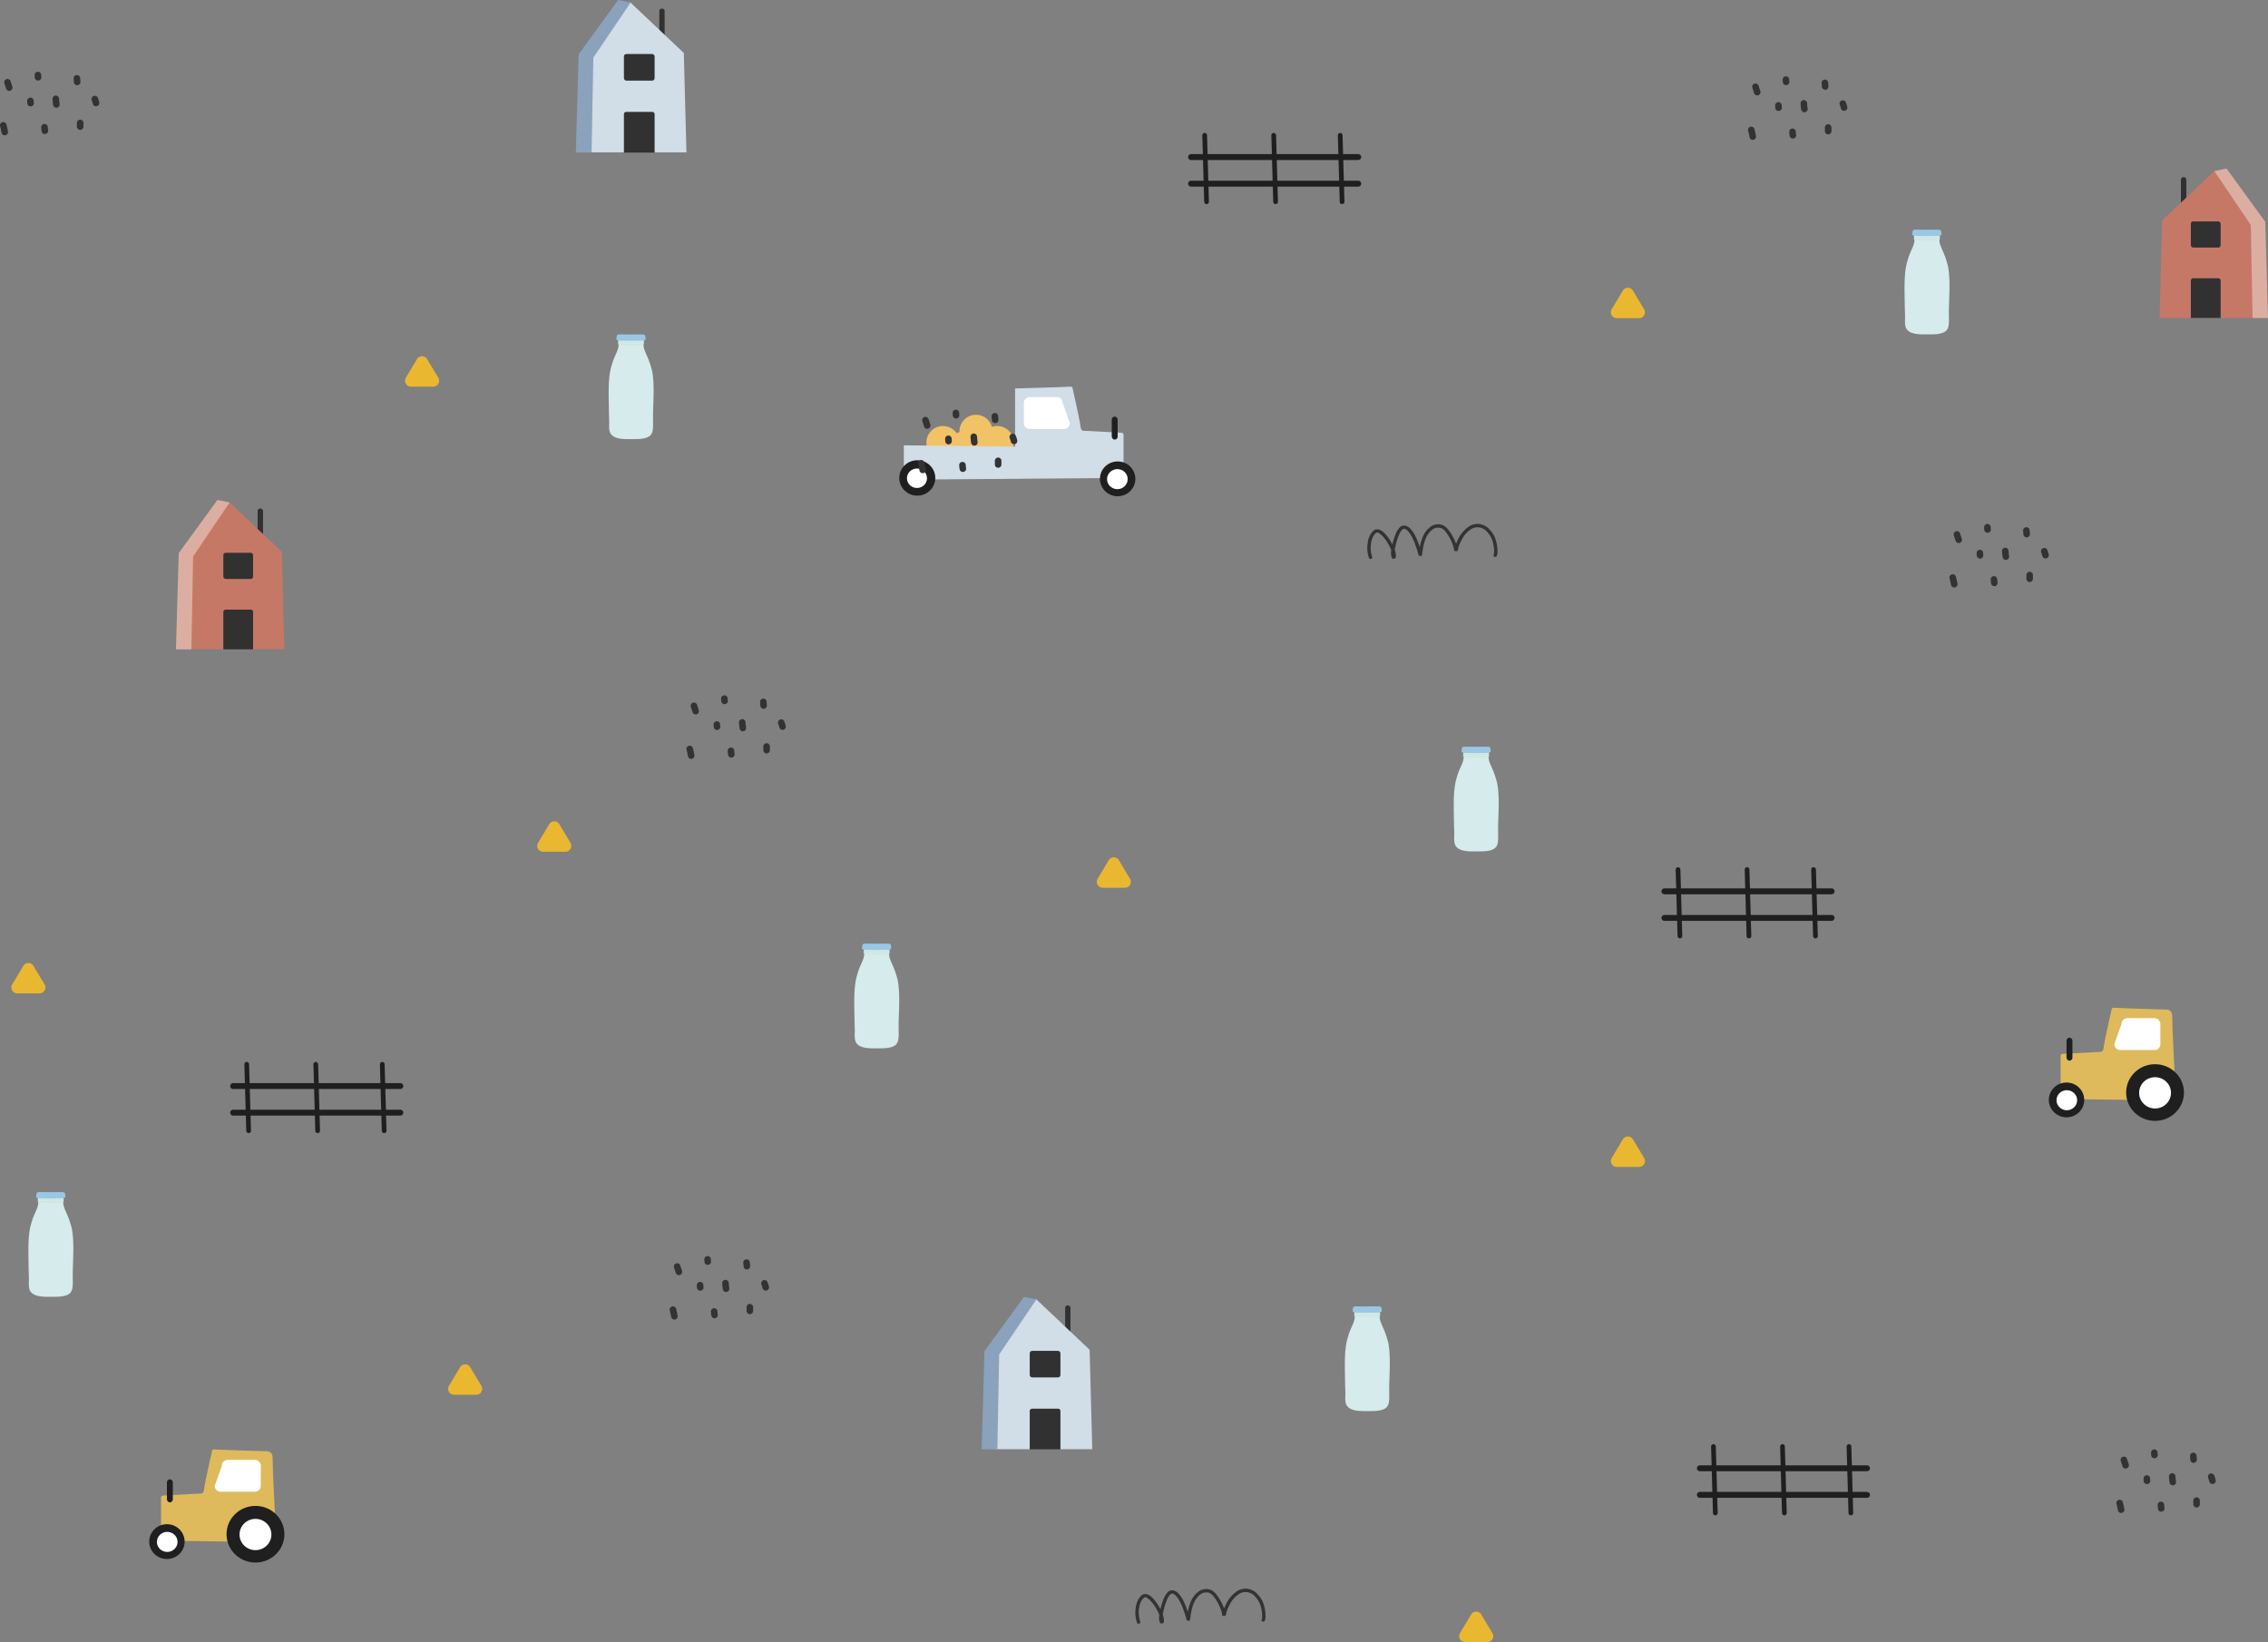 <svg xmlns="http://www.w3.org/2000/svg" width="3842.606" height="2782.108" viewBox="0 0 3842.606 2782.108">
  <rect x="0" y="0" width="3842.606" height="2782.108" fill="#808080" stroke="none"/>
  <g id="Group_88" data-name="Group 88" transform="translate(-1176.534 5542.108)">
    <rect id="Rectangle_5" data-name="Rectangle 5" width="9" height="49" rx="4" transform="translate(2981.187 -3330.353)" fill="#313131"/>
    <g id="Group_29" data-name="Group 29" transform="translate(2839.707 -3344.91)">
      <path id="Path_70" data-name="Path 70" d="M5223.643-160.187l-64.178,90.8-5.911,163.673H5319.09l-4.472-168.467Z" transform="translate(-5131.657 163.885)" fill="#d1dde7"/>
      <path id="Path_71" data-name="Path 71" d="M5225.221-149.557,5158.3-57.538l-4.779,166.345h26.641l3.045-160.717L5246.3-145.2Z" transform="translate(-5153.521 149.557)" fill="#8aa2bc"/>
    </g>
    <rect id="Rectangle_4" data-name="Rectangle 4" width="52" height="45" rx="4" transform="translate(2921.187 -3253.353)" fill="#313131"/>
    <path id="Rectangle_6" data-name="Rectangle 6" d="M4,0H48a4,4,0,0,1,4,4V69a0,0,0,0,1,0,0H0a0,0,0,0,1,0,0V4A4,4,0,0,1,4,0Z" transform="translate(2921.187 -3155.353)" fill="#313131"/>
    <path id="Path_72" data-name="Path 72" d="M4733.015-85.068v-72.889s-.8-2.518,3.207-3.585l65.724-3.5s3.4-.077,4.159-8.361,13.178-63.223,13.178-63.223-.524-3.635,5.331-2.993,85.685,2.993,85.685,2.993,12-1.478,11.751,11.356,3.844,92.655,3.844,92.655L4871.815-83.3Z" transform="translate(-65.215 -3595)" fill="#deba5c"/>
    <g id="Group_31" data-name="Group 31" transform="translate(-315.215 -3600)">
      <ellipse id="Ellipse_8" data-name="Ellipse 8" cx="30" cy="29.5" rx="30" ry="29.5" transform="translate(4963 -108)" fill="#1f1f1f"/>
      <ellipse id="Ellipse_9" data-name="Ellipse 9" cx="49" cy="48" rx="49" ry="48" transform="translate(5094 -139)" fill="#1f1f1f"/>
      <ellipse id="Ellipse_10" data-name="Ellipse 10" cx="27" cy="26.5" rx="27" ry="26.5" transform="translate(5116 -117)" fill="#fff"/>
      <ellipse id="Ellipse_11" data-name="Ellipse 11" cx="17.5" cy="17" rx="17.5" ry="17" transform="translate(4976 -95)" fill="#fff"/>
      <rect id="Rectangle_7" data-name="Rectangle 7" width="10" height="39" rx="5" transform="translate(4993 -184)" fill="#1f1f1f"/>
      <path id="Path_74" data-name="Path 74" d="M10,0H56A10,10,0,0,1,66,10V44A10,10,0,0,1,56,54H-2.016a10,10,0,0,1-10-10L0,10A10,10,0,0,1,10,0Z" transform="translate(5086 -217)" fill="#fff"/>
    </g>
    <path id="Path_75" data-name="Path 75" d="M4238.685,330.487h283.222" transform="translate(-2667.156 -4032.486)" fill="none" stroke="#1f1f1f" stroke-linecap="round" stroke-width="10"/>
    <path id="Path_76" data-name="Path 76" d="M4238.685,330.487h283.222" transform="translate(-2667.156 -3987.424)" fill="none" stroke="#1f1f1f" stroke-linecap="round" stroke-width="10"/>
    <path id="Path_77" data-name="Path 77" d="M4249.935,312.5l3.191,112.577" transform="translate(-2655.364 -4051.344)" fill="none" stroke="#1f1f1f" stroke-linecap="round" stroke-width="8"/>
    <path id="Path_78" data-name="Path 78" d="M4249.935,312.5l3.191,112.577" transform="translate(-2538.391 -4051.344)" fill="none" stroke="#1f1f1f" stroke-linecap="round" stroke-width="8"/>
    <path id="Path_79" data-name="Path 79" d="M4249.935,312.5l3.191,112.577" transform="translate(-2425.736 -4051.344)" fill="none" stroke="#1f1f1f" stroke-linecap="round" stroke-width="8"/>
    <rect id="Rectangle_5-2" data-name="Rectangle 5" width="9.175" height="47.406" rx="4" transform="translate(1613.023 -4680.471)" fill="#313131"/>
    <g id="Group_29-2" data-name="Group 29" transform="translate(1474.66 -4695.086)">
      <path id="Path_70-2" data-name="Path 70" d="M5222.246-160.187l-62.9,88.985-5.794,160.41h162.237L5311.407-75.9Z" transform="translate(-5132.094 163.811)" fill="#c67866"/>
      <path id="Path_71-2" data-name="Path 71" d="M5223.792-149.557,5158.2-59.373l-4.684,163.029h26.109l2.985-157.513,61.835-91.428Z" transform="translate(-5153.521 149.557)" fill="#dcaea2"/>
    </g>
    <rect id="Rectangle_4-2" data-name="Rectangle 4" width="50.464" height="44.347" rx="4" transform="translate(1554.912 -4605.54)" fill="#313131"/>
    <path id="Rectangle_6-2" data-name="Rectangle 6" d="M4,0H46.464a4,4,0,0,1,4,4V67.285a0,0,0,0,1,0,0H0a0,0,0,0,1,0,0V4A4,4,0,0,1,4,0Z" transform="translate(1554.912 -4509.199)" fill="#313131"/>
    <path id="Path_75-2" data-name="Path 75" d="M4238.685,330.487h283.222" transform="translate(-182.156 -3384.909)" fill="none" stroke="#1f1f1f" stroke-linecap="round" stroke-width="10"/>
    <path id="Path_76-2" data-name="Path 76" d="M4238.685,330.487h283.222" transform="translate(-182.156 -3339.848)" fill="none" stroke="#1f1f1f" stroke-linecap="round" stroke-width="10"/>
    <path id="Path_77-2" data-name="Path 77" d="M4249.935,312.5l3.191,112.577" transform="translate(-170.364 -3403.767)" fill="none" stroke="#1f1f1f" stroke-linecap="round" stroke-width="8"/>
    <path id="Path_78-2" data-name="Path 78" d="M4249.935,312.5l3.191,112.577" transform="translate(-53.391 -3403.767)" fill="none" stroke="#1f1f1f" stroke-linecap="round" stroke-width="8"/>
    <path id="Path_79-2" data-name="Path 79" d="M4249.935,312.5l3.191,112.577" transform="translate(59.264 -3403.767)" fill="none" stroke="#1f1f1f" stroke-linecap="round" stroke-width="8"/>
    <path id="Path_75-3" data-name="Path 75" d="M4238.685,330.487h283.222" transform="translate(-1044.156 -5606.486)" fill="none" stroke="#1f1f1f" stroke-linecap="round" stroke-width="10"/>
    <path id="Path_76-3" data-name="Path 76" d="M4238.685,330.487h283.222" transform="translate(-1044.156 -5561.424)" fill="none" stroke="#1f1f1f" stroke-linecap="round" stroke-width="10"/>
    <path id="Path_77-3" data-name="Path 77" d="M4249.935,312.5l3.191,112.577" transform="translate(-1032.364 -5625.344)" fill="none" stroke="#1f1f1f" stroke-linecap="round" stroke-width="8"/>
    <path id="Path_78-3" data-name="Path 78" d="M4249.935,312.5l3.191,112.577" transform="translate(-915.391 -5625.344)" fill="none" stroke="#1f1f1f" stroke-linecap="round" stroke-width="8"/>
    <path id="Path_79-3" data-name="Path 79" d="M4249.935,312.5l3.191,112.577" transform="translate(-802.736 -5625.344)" fill="none" stroke="#1f1f1f" stroke-linecap="round" stroke-width="8"/>
    <path id="Path_75-4" data-name="Path 75" d="M4238.685,330.487h283.222" transform="translate(-242.156 -4362.428)" fill="none" stroke="#1f1f1f" stroke-linecap="round" stroke-width="10"/>
    <path id="Path_76-4" data-name="Path 76" d="M4238.685,330.487h283.222" transform="translate(-242.156 -4317.366)" fill="none" stroke="#1f1f1f" stroke-linecap="round" stroke-width="10"/>
    <path id="Path_77-4" data-name="Path 77" d="M4249.935,312.5l3.191,112.577" transform="translate(-230.364 -4381.286)" fill="none" stroke="#1f1f1f" stroke-linecap="round" stroke-width="8"/>
    <path id="Path_78-4" data-name="Path 78" d="M4249.935,312.5l3.191,112.577" transform="translate(-113.391 -4381.286)" fill="none" stroke="#1f1f1f" stroke-linecap="round" stroke-width="8"/>
    <path id="Path_79-4" data-name="Path 79" d="M4249.935,312.5l3.191,112.577" transform="translate(-0.736 -4381.286)" fill="none" stroke="#1f1f1f" stroke-linecap="round" stroke-width="8"/>
    <rect id="Rectangle_5-3" data-name="Rectangle 5" width="9" height="49" rx="4" transform="translate(2293.619 -5527.552)" fill="#313131"/>
    <g id="Group_29-3" data-name="Group 29" transform="translate(2152.14 -5542.108)">
      <path id="Path_70-3" data-name="Path 70" d="M5223.643-160.187l-64.178,90.8-5.911,163.673H5319.09l-4.472-168.467Z" transform="translate(-5131.657 163.885)" fill="#d1dde7"/>
      <path id="Path_71-3" data-name="Path 71" d="M5225.221-149.557,5158.3-57.538l-4.779,166.345h26.641l3.045-160.717L5246.3-145.2Z" transform="translate(-5153.521 149.557)" fill="#8aa2bc"/>
    </g>
    <rect id="Rectangle_4-3" data-name="Rectangle 4" width="52" height="45" rx="4" transform="translate(2233.619 -5450.552)" fill="#313131"/>
    <path id="Rectangle_6-3" data-name="Rectangle 6" d="M4,0H48a4,4,0,0,1,4,4V69a0,0,0,0,1,0,0H0a0,0,0,0,1,0,0V4A4,4,0,0,1,4,0Z" transform="translate(2233.619 -5352.552)" fill="#313131"/>
    <rect id="Rectangle_5-4" data-name="Rectangle 5" width="9.175" height="47.406" rx="4" transform="translate(4871.602 -5241.943)" fill="#313131"/>
    <g id="Group_29-4" data-name="Group 29" transform="translate(4835.443 -5256.558)">
      <path id="Path_70-4" data-name="Path 70" d="M5247.1-160.187,5310-71.2l5.794,160.41H5153.553L5157.937-75.9Z" transform="translate(-5153.553 163.811)" fill="#c67866"/>
      <path id="Path_71-4" data-name="Path 71" d="M5174.179-149.557l65.587,90.184,4.684,163.029h-26.109l-2.985-157.513-61.835-91.428Z" transform="translate(-5060.753 149.557)" fill="#dcaea2"/>
    </g>
    <rect id="Rectangle_4-4" data-name="Rectangle 4" width="50.464" height="44.347" rx="4" transform="translate(4888.423 -5167.012)" fill="#313131"/>
    <path id="Rectangle_6-4" data-name="Rectangle 6" d="M4,0H46.464a4,4,0,0,1,4,4V67.285a0,0,0,0,1,0,0H0a0,0,0,0,1,0,0V4A4,4,0,0,1,4,0Z" transform="translate(4888.423 -5070.671)" fill="#313131"/>
    <g id="g316" transform="translate(4479.481 -4654.4)">
      <path id="path233" d="M43.411,131.175c.146,2.346.066,1.164.241,3.546a5.553,5.553,0,1,0,11.056-.816h0c-.154-2.083-.081-1.173-.211-2.731A5.553,5.553,0,1,0,43.411,131.175Z" transform="translate(2.59 -81.468)" fill="#333"/>
      <path id="path235" d="M62.851,130.1c.159,3.059.506,6.1.953,9.127A5.553,5.553,0,1,0,74.77,137.6h0c-.422-2.821-.731-5.652-.879-8.5a5.553,5.553,0,1,0-11.041,1Z" transform="translate(26.206 -83.389)" fill="#333"/>
      <path id="path237" d="M93.349,132.214c.544,1.716,1.056,3.441,1.552,5.171a5.553,5.553,0,1,0,10.656-3.059h0a65.428,65.428,0,0,0-2.292-7.07A5.553,5.553,0,1,0,93.349,132.214Z" transform="translate(62.458 -83.208)" fill="#333"/>
      <path id="path239" d="M78.92,113.916c.17,1.96.349,3.919.494,5.881a5.553,5.553,0,1,0,11.056-.821h0c-.126-1.688-.224-3.385-.464-5.06a5.553,5.553,0,1,0-11.087,0Z" transform="translate(45.8 -102.47)" fill="#333"/>
      <path id="path241" d="M81.431,147.991v5.572a5.553,5.553,0,1,0,11.087,0h0v-5.572A5.553,5.553,0,1,0,81.431,147.991Z" transform="translate(48.855 -61.006)" fill="#333"/>
      <path id="path243" d="M54.171,151.3a52.773,52.773,0,0,0,.64,6.067,5.553,5.553,0,1,0,10.98-1.534h0c-.211-1.506-.456-3.013-.533-4.533A5.553,5.553,0,1,0,54.171,151.3Z" transform="translate(15.684 -56.973)" fill="#333"/>
      <path id="path245" d="M22.946,151.392c.891,3.345,1.59,6.741,2.235,10.142a5.553,5.553,0,1,0,10.892-2.069h0c-.709-3.729-1.48-7.453-2.467-11.119A5.553,5.553,0,1,0,22.946,151.392Z" transform="translate(-22.66 -58.719)" fill="#333"/>
      <path id="path247" d="M26.119,118.258c.938,2.911,1.92,5.806,2.827,8.728A5.553,5.553,0,1,0,39.534,123.7h0q-1.268-4.087-2.66-8.133a5.553,5.553,0,1,0-10.755,2.689Z" transform="translate(-18.725 -98.821)" fill="#333"/>
      <path id="path251" d="M49.153,111.405a27.437,27.437,0,0,0,.258,3.781A5.553,5.553,0,1,0,60.434,114h0a16.217,16.217,0,0,1-.195-2.594A5.553,5.553,0,1,0,49.153,111.405Z" transform="translate(9.57 -105.526)" fill="#333"/>
    </g>
    <g id="Group_86" data-name="Group 86" transform="translate(1387 -1908.307)">
      <path id="Union_2" data-name="Union 2" d="M56,28q0,.579.023,1.153c-.351.1-.7.215-1.043.332a27.986,27.986,0,1,0-17.96,34.03A28,28,0,0,0,92,56q0-.579-.023-1.153a27.82,27.82,0,0,0,4.938-2,27.994,27.994,0,1,0,10.17-40.7A28,28,0,0,0,56,28Z" transform="translate(1507.14 -2847) rotate(180)" fill="#f2c266"/>
      <path id="Path_72-2" data-name="Path 72" d="M5105.208-85.068v-72.889s.8-2.518-3.207-3.585l-65.724-3.5s-3.4-.077-4.159-8.361-13.178-63.223-13.178-63.223.524-3.635-5.331-2.993-92.158,2.993-92.158,2.993v98.48l-188.5-2.146v58.2Z" transform="translate(-3412.083 -2739)" fill="#d1dde7"/>
      <ellipse id="Ellipse_8-2" data-name="Ellipse 8" cx="30" cy="29.5" rx="30" ry="29.5" transform="translate(1653.14 -2852)" fill="#1f1f1f"/>
      <g id="Group_36" data-name="Group 36" transform="translate(1313.14 -2854)">
        <ellipse id="Ellipse_9-2" data-name="Ellipse 9" cx="30.5" cy="30" rx="30.5" ry="30" fill="#1f1f1f"/>
        <ellipse id="Ellipse_10-2" data-name="Ellipse 10" cx="17" cy="16.5" rx="17" ry="16.5" transform="translate(13 14)" fill="#fff"/>
      </g>
      <ellipse id="Ellipse_11-2" data-name="Ellipse 11" cx="17.5" cy="17" rx="17.5" ry="17" transform="translate(1665.14 -2839)" fill="#fff"/>
      <rect id="Rectangle_7-2" data-name="Rectangle 7" width="10" height="39" rx="5" transform="translate(1673.14 -2928)" fill="#1f1f1f"/>
      <path id="Path_74-2" data-name="Path 74" d="M43.984,0h-46a10,10,0,0,0-10,10V44a10,10,0,0,0,10,10H56A10,10,0,0,0,66,44L53.984,10A10,10,0,0,0,43.984,0Z" transform="translate(1536.155 -2961)" fill="#fff"/>
      <g id="g316-2" data-name="g316" transform="translate(1344.837 -2939.676)">
        <path id="path233-2" data-name="path233" d="M43.411,131.175c.146,2.346.066,1.164.241,3.546a5.553,5.553,0,1,0,11.056-.816h0c-.154-2.083-.081-1.173-.211-2.731A5.553,5.553,0,1,0,43.411,131.175Z" transform="translate(2.59 -81.468)" fill="#333"/>
        <path id="path235-2" data-name="path235" d="M62.851,130.1c.159,3.059.506,6.1.953,9.127A5.553,5.553,0,1,0,74.77,137.6h0c-.422-2.821-.731-5.652-.879-8.5a5.553,5.553,0,1,0-11.041,1Z" transform="translate(26.206 -83.389)" fill="#333"/>
        <path id="path237-2" data-name="path237" d="M93.349,132.214c.544,1.716,1.056,3.441,1.552,5.171a5.553,5.553,0,1,0,10.656-3.059h0a65.428,65.428,0,0,0-2.292-7.07A5.553,5.553,0,1,0,93.349,132.214Z" transform="translate(62.458 -83.208)" fill="#333"/>
        <path id="path239-2" data-name="path239" d="M78.92,113.916c.17,1.96.349,3.919.494,5.881a5.553,5.553,0,1,0,11.056-.821h0c-.126-1.688-.224-3.385-.464-5.06a5.553,5.553,0,1,0-11.087,0Z" transform="translate(45.8 -102.47)" fill="#333"/>
        <path id="path241-2" data-name="path241" d="M81.431,147.991v5.572a5.553,5.553,0,1,0,11.087,0h0v-5.572A5.553,5.553,0,1,0,81.431,147.991Z" transform="translate(48.855 -61.006)" fill="#333"/>
        <path id="path243-2" data-name="path243" d="M54.171,151.3a52.773,52.773,0,0,0,.64,6.067,5.553,5.553,0,1,0,10.98-1.534h0c-.211-1.506-.456-3.013-.533-4.533A5.553,5.553,0,1,0,54.171,151.3Z" transform="translate(15.684 -56.973)" fill="#333"/>
        <path id="path245-2" data-name="path245" d="M22.946,151.392c.891,3.345,1.59,6.741,2.235,10.142a5.553,5.553,0,1,0,10.892-2.069h0c-.709-3.729-1.48-7.453-2.467-11.119A5.553,5.553,0,1,0,22.946,151.392Z" transform="translate(-22.66 -58.719)" fill="#333"/>
        <path id="path247-2" data-name="path247" d="M26.119,118.258c.938,2.911,1.92,5.806,2.827,8.728A5.553,5.553,0,1,0,39.534,123.7h0q-1.268-4.087-2.66-8.133a5.553,5.553,0,1,0-10.755,2.689Z" transform="translate(-18.725 -98.821)" fill="#333"/>
        <path id="path251-2" data-name="path251" d="M49.153,111.405a27.437,27.437,0,0,0,.258,3.781A5.553,5.553,0,1,0,60.434,114h0a16.217,16.217,0,0,1-.195-2.594A5.553,5.553,0,1,0,49.153,111.405Z" transform="translate(9.57 -105.526)" fill="#333"/>
      </g>
    </g>
    <g id="g316-3" data-name="g316" transform="translate(2311.14 -3414)">
      <path id="path233-3" data-name="path233" d="M43.411,131.175c.146,2.346.066,1.164.241,3.546a5.553,5.553,0,1,0,11.056-.816h0c-.154-2.083-.081-1.173-.211-2.731A5.553,5.553,0,1,0,43.411,131.175Z" transform="translate(2.59 -81.468)" fill="#333"/>
      <path id="path235-3" data-name="path235" d="M62.851,130.1c.159,3.059.506,6.1.953,9.127A5.553,5.553,0,1,0,74.77,137.6h0c-.422-2.821-.731-5.652-.879-8.5a5.553,5.553,0,1,0-11.041,1Z" transform="translate(26.206 -83.389)" fill="#333"/>
      <path id="path237-3" data-name="path237" d="M93.349,132.214c.544,1.716,1.056,3.441,1.552,5.171a5.553,5.553,0,1,0,10.656-3.059h0a65.428,65.428,0,0,0-2.292-7.07A5.553,5.553,0,1,0,93.349,132.214Z" transform="translate(62.458 -83.208)" fill="#333"/>
      <path id="path239-3" data-name="path239" d="M78.92,113.916c.17,1.96.349,3.919.494,5.881a5.553,5.553,0,1,0,11.056-.821h0c-.126-1.688-.224-3.385-.464-5.06a5.553,5.553,0,1,0-11.087,0Z" transform="translate(45.8 -102.47)" fill="#333"/>
      <path id="path241-3" data-name="path241" d="M81.431,147.991v5.572a5.553,5.553,0,1,0,11.087,0h0v-5.572A5.553,5.553,0,1,0,81.431,147.991Z" transform="translate(48.855 -61.006)" fill="#333"/>
      <path id="path243-3" data-name="path243" d="M54.171,151.3a52.773,52.773,0,0,0,.64,6.067,5.553,5.553,0,1,0,10.98-1.534h0c-.211-1.506-.456-3.013-.533-4.533A5.553,5.553,0,1,0,54.171,151.3Z" transform="translate(15.684 -56.973)" fill="#333"/>
      <path id="path245-3" data-name="path245" d="M22.946,151.392c.891,3.345,1.59,6.741,2.235,10.142a5.553,5.553,0,1,0,10.892-2.069h0c-.709-3.729-1.48-7.453-2.467-11.119A5.553,5.553,0,1,0,22.946,151.392Z" transform="translate(-22.66 -58.719)" fill="#333"/>
      <path id="path247-3" data-name="path247" d="M26.119,118.258c.938,2.911,1.92,5.806,2.827,8.728A5.553,5.553,0,1,0,39.534,123.7h0q-1.268-4.087-2.66-8.133a5.553,5.553,0,1,0-10.755,2.689Z" transform="translate(-18.725 -98.821)" fill="#333"/>
      <path id="path251-3" data-name="path251" d="M49.153,111.405a27.437,27.437,0,0,0,.258,3.781A5.553,5.553,0,1,0,60.434,114h0a16.217,16.217,0,0,1-.195-2.594A5.553,5.553,0,1,0,49.153,111.405Z" transform="translate(9.57 -105.526)" fill="#333"/>
    </g>
    <g id="g316-4" data-name="g316" transform="translate(4138.14 -5412.83)">
      <path id="path233-4" data-name="path233" d="M43.411,131.175c.146,2.346.066,1.164.241,3.546a5.553,5.553,0,1,0,11.056-.816h0c-.154-2.083-.081-1.173-.211-2.731A5.553,5.553,0,1,0,43.411,131.175Z" transform="translate(2.59 -81.468)" fill="#333"/>
      <path id="path235-4" data-name="path235" d="M62.851,130.1c.159,3.059.506,6.1.953,9.127A5.553,5.553,0,1,0,74.77,137.6h0c-.422-2.821-.731-5.652-.879-8.5a5.553,5.553,0,1,0-11.041,1Z" transform="translate(26.206 -83.389)" fill="#333"/>
      <path id="path237-4" data-name="path237" d="M93.349,132.214c.544,1.716,1.056,3.441,1.552,5.171a5.553,5.553,0,1,0,10.656-3.059h0a65.428,65.428,0,0,0-2.292-7.07A5.553,5.553,0,1,0,93.349,132.214Z" transform="translate(62.458 -83.208)" fill="#333"/>
      <path id="path239-4" data-name="path239" d="M78.92,113.916c.17,1.96.349,3.919.494,5.881a5.553,5.553,0,1,0,11.056-.821h0c-.126-1.688-.224-3.385-.464-5.06a5.553,5.553,0,1,0-11.087,0Z" transform="translate(45.8 -102.47)" fill="#333"/>
      <path id="path241-4" data-name="path241" d="M81.431,147.991v5.572a5.553,5.553,0,1,0,11.087,0h0v-5.572A5.553,5.553,0,1,0,81.431,147.991Z" transform="translate(48.855 -61.006)" fill="#333"/>
      <path id="path243-4" data-name="path243" d="M54.171,151.3a52.773,52.773,0,0,0,.64,6.067,5.553,5.553,0,1,0,10.98-1.534h0c-.211-1.506-.456-3.013-.533-4.533A5.553,5.553,0,1,0,54.171,151.3Z" transform="translate(15.684 -56.973)" fill="#333"/>
      <path id="path245-4" data-name="path245" d="M22.946,151.392c.891,3.345,1.59,6.741,2.235,10.142a5.553,5.553,0,1,0,10.892-2.069h0c-.709-3.729-1.48-7.453-2.467-11.119A5.553,5.553,0,1,0,22.946,151.392Z" transform="translate(-22.66 -58.719)" fill="#333"/>
      <path id="path247-4" data-name="path247" d="M26.119,118.258c.938,2.911,1.92,5.806,2.827,8.728A5.553,5.553,0,1,0,39.534,123.7h0q-1.268-4.087-2.66-8.133a5.553,5.553,0,1,0-10.755,2.689Z" transform="translate(-18.725 -98.821)" fill="#333"/>
      <path id="path251-4" data-name="path251" d="M49.153,111.405a27.437,27.437,0,0,0,.258,3.781A5.553,5.553,0,1,0,60.434,114h0a16.217,16.217,0,0,1-.195-2.594A5.553,5.553,0,1,0,49.153,111.405Z" transform="translate(9.57 -105.526)" fill="#333"/>
    </g>
    <g id="g316-5" data-name="g316" transform="translate(2339.572 -4364)">
      <path id="path233-5" data-name="path233" d="M43.411,131.175c.146,2.346.066,1.164.241,3.546a5.553,5.553,0,1,0,11.056-.816h0c-.154-2.083-.081-1.173-.211-2.731A5.553,5.553,0,1,0,43.411,131.175Z" transform="translate(2.59 -81.468)" fill="#333"/>
      <path id="path235-5" data-name="path235" d="M62.851,130.1c.159,3.059.506,6.1.953,9.127A5.553,5.553,0,1,0,74.77,137.6h0c-.422-2.821-.731-5.652-.879-8.5a5.553,5.553,0,1,0-11.041,1Z" transform="translate(26.206 -83.389)" fill="#333"/>
      <path id="path237-5" data-name="path237" d="M93.349,132.214c.544,1.716,1.056,3.441,1.552,5.171a5.553,5.553,0,1,0,10.656-3.059h0a65.428,65.428,0,0,0-2.292-7.07A5.553,5.553,0,1,0,93.349,132.214Z" transform="translate(62.458 -83.208)" fill="#333"/>
      <path id="path239-5" data-name="path239" d="M78.92,113.916c.17,1.96.349,3.919.494,5.881a5.553,5.553,0,1,0,11.056-.821h0c-.126-1.688-.224-3.385-.464-5.06a5.553,5.553,0,1,0-11.087,0Z" transform="translate(45.8 -102.47)" fill="#333"/>
      <path id="path241-5" data-name="path241" d="M81.431,147.991v5.572a5.553,5.553,0,1,0,11.087,0h0v-5.572A5.553,5.553,0,1,0,81.431,147.991Z" transform="translate(48.855 -61.006)" fill="#333"/>
      <path id="path243-5" data-name="path243" d="M54.171,151.3a52.773,52.773,0,0,0,.64,6.067,5.553,5.553,0,1,0,10.98-1.534h0c-.211-1.506-.456-3.013-.533-4.533A5.553,5.553,0,1,0,54.171,151.3Z" transform="translate(15.684 -56.973)" fill="#333"/>
      <path id="path245-5" data-name="path245" d="M22.946,151.392c.891,3.345,1.59,6.741,2.235,10.142a5.553,5.553,0,1,0,10.892-2.069h0c-.709-3.729-1.48-7.453-2.467-11.119A5.553,5.553,0,1,0,22.946,151.392Z" transform="translate(-22.66 -58.719)" fill="#333"/>
      <path id="path247-5" data-name="path247" d="M26.119,118.258c.938,2.911,1.92,5.806,2.827,8.728A5.553,5.553,0,1,0,39.534,123.7h0q-1.268-4.087-2.66-8.133a5.553,5.553,0,1,0-10.755,2.689Z" transform="translate(-18.725 -98.821)" fill="#333"/>
      <path id="path251-5" data-name="path251" d="M49.153,111.405a27.437,27.437,0,0,0,.258,3.781A5.553,5.553,0,1,0,60.434,114h0a16.217,16.217,0,0,1-.195-2.594A5.553,5.553,0,1,0,49.153,111.405Z" transform="translate(9.57 -105.526)" fill="#333"/>
    </g>
    <g id="g316-6" data-name="g316" transform="translate(4762.285 -3086.353)">
      <path id="path233-6" data-name="path233" d="M43.411,131.175c.146,2.346.066,1.164.241,3.546a5.553,5.553,0,1,0,11.056-.816h0c-.154-2.083-.081-1.173-.211-2.731A5.553,5.553,0,1,0,43.411,131.175Z" transform="translate(2.59 -81.468)" fill="#333"/>
      <path id="path235-6" data-name="path235" d="M62.851,130.1c.159,3.059.506,6.1.953,9.127A5.553,5.553,0,1,0,74.77,137.6h0c-.422-2.821-.731-5.652-.879-8.5a5.553,5.553,0,1,0-11.041,1Z" transform="translate(26.206 -83.389)" fill="#333"/>
      <path id="path237-6" data-name="path237" d="M93.349,132.214c.544,1.716,1.056,3.441,1.552,5.171a5.553,5.553,0,1,0,10.656-3.059h0a65.428,65.428,0,0,0-2.292-7.07A5.553,5.553,0,1,0,93.349,132.214Z" transform="translate(62.458 -83.208)" fill="#333"/>
      <path id="path239-6" data-name="path239" d="M78.92,113.916c.17,1.96.349,3.919.494,5.881a5.553,5.553,0,1,0,11.056-.821h0c-.126-1.688-.224-3.385-.464-5.06a5.553,5.553,0,1,0-11.087,0Z" transform="translate(45.8 -102.47)" fill="#333"/>
      <path id="path241-6" data-name="path241" d="M81.431,147.991v5.572a5.553,5.553,0,1,0,11.087,0h0v-5.572A5.553,5.553,0,1,0,81.431,147.991Z" transform="translate(48.855 -61.006)" fill="#333"/>
      <path id="path243-6" data-name="path243" d="M54.171,151.3a52.773,52.773,0,0,0,.64,6.067,5.553,5.553,0,1,0,10.98-1.534h0c-.211-1.506-.456-3.013-.533-4.533A5.553,5.553,0,1,0,54.171,151.3Z" transform="translate(15.684 -56.973)" fill="#333"/>
      <path id="path245-6" data-name="path245" d="M22.946,151.392c.891,3.345,1.59,6.741,2.235,10.142a5.553,5.553,0,1,0,10.892-2.069h0c-.709-3.729-1.48-7.453-2.467-11.119A5.553,5.553,0,1,0,22.946,151.392Z" transform="translate(-22.66 -58.719)" fill="#333"/>
      <path id="path247-6" data-name="path247" d="M26.119,118.258c.938,2.911,1.92,5.806,2.827,8.728A5.553,5.553,0,1,0,39.534,123.7h0q-1.268-4.087-2.66-8.133a5.553,5.553,0,1,0-10.755,2.689Z" transform="translate(-18.725 -98.821)" fill="#333"/>
      <path id="path251-6" data-name="path251" d="M49.153,111.405a27.437,27.437,0,0,0,.258,3.781A5.553,5.553,0,1,0,60.434,114h0a16.217,16.217,0,0,1-.195-2.594A5.553,5.553,0,1,0,49.153,111.405Z" transform="translate(9.57 -105.526)" fill="#333"/>
    </g>
    <g id="g316-7" data-name="g316" transform="translate(1176.534 -5420.506)">
      <path id="path233-7" data-name="path233" d="M43.411,131.175c.146,2.346.066,1.164.241,3.546a5.553,5.553,0,1,0,11.056-.816h0c-.154-2.083-.081-1.173-.211-2.731A5.553,5.553,0,1,0,43.411,131.175Z" transform="translate(2.59 -81.468)" fill="#333"/>
      <path id="path235-7" data-name="path235" d="M62.851,130.1c.159,3.059.506,6.1.953,9.127A5.553,5.553,0,1,0,74.77,137.6h0c-.422-2.821-.731-5.652-.879-8.5a5.553,5.553,0,1,0-11.041,1Z" transform="translate(26.206 -83.389)" fill="#333"/>
      <path id="path237-7" data-name="path237" d="M93.349,132.214c.544,1.716,1.056,3.441,1.552,5.171a5.553,5.553,0,1,0,10.656-3.059h0a65.428,65.428,0,0,0-2.292-7.07A5.553,5.553,0,1,0,93.349,132.214Z" transform="translate(62.458 -83.208)" fill="#333"/>
      <path id="path239-7" data-name="path239" d="M78.92,113.916c.17,1.96.349,3.919.494,5.881a5.553,5.553,0,1,0,11.056-.821h0c-.126-1.688-.224-3.385-.464-5.06a5.553,5.553,0,1,0-11.087,0Z" transform="translate(45.8 -102.47)" fill="#333"/>
      <path id="path241-7" data-name="path241" d="M81.431,147.991v5.572a5.553,5.553,0,1,0,11.087,0h0v-5.572A5.553,5.553,0,1,0,81.431,147.991Z" transform="translate(48.855 -61.006)" fill="#333"/>
      <path id="path243-7" data-name="path243" d="M54.171,151.3a52.773,52.773,0,0,0,.64,6.067,5.553,5.553,0,1,0,10.98-1.534h0c-.211-1.506-.456-3.013-.533-4.533A5.553,5.553,0,1,0,54.171,151.3Z" transform="translate(15.684 -56.973)" fill="#333"/>
      <path id="path245-7" data-name="path245" d="M22.946,151.392c.891,3.345,1.59,6.741,2.235,10.142a5.553,5.553,0,1,0,10.892-2.069h0c-.709-3.729-1.48-7.453-2.467-11.119A5.553,5.553,0,1,0,22.946,151.392Z" transform="translate(-22.66 -58.719)" fill="#333"/>
      <path id="path247-7" data-name="path247" d="M26.119,118.258c.938,2.911,1.92,5.806,2.827,8.728A5.553,5.553,0,1,0,39.534,123.7h0q-1.268-4.087-2.66-8.133a5.553,5.553,0,1,0-10.755,2.689Z" transform="translate(-18.725 -98.821)" fill="#333"/>
      <path id="path251-7" data-name="path251" d="M49.153,111.405a27.437,27.437,0,0,0,.258,3.781A5.553,5.553,0,1,0,60.434,114h0a16.217,16.217,0,0,1-.195-2.594A5.553,5.553,0,1,0,49.153,111.405Z" transform="translate(9.57 -105.526)" fill="#333"/>
    </g>
    <path id="path252" d="M46.787,220.372a49.285,49.285,0,0,1-.241-29.5,52.421,52.421,0,0,1,2.807-6.025c1.405-1.63,3.694-5.344,6.572-5.4,1.056-.02,1.947.843,2.834,1.417,5.66,3.665,8.906,8.3,12.791,13.683,4.388,7.637,10.148,16.773,9.739,25.973-1.313-.894.438.41,2.9-1.849,1.008-.923.611-6.668.654-7.1.634-6.345,1.721-9.7,3.273-15.964,2.093-6.447,3.915-13.251,7.993-18.813,1.276-1.741,2.6-3.357,4.872-3.523a6.969,6.969,0,0,1,1.972.447,22.906,22.906,0,0,1,2.311,1.393,25.245,25.245,0,0,1,5.509,6.148c3.637,5.179,5.973,10.674,8.315,16.519,1.916,5.129,3.665,10.318,5.2,15.574.322,1.1.616,2.21.925,3.315.167.6-.041,1.494.5,1.788,1.49.8,3.3.767,4.948,1.15.423-1.949.919-3.883,1.268-5.846.371-2.092.517-4.219.889-6.311,1.425-8.021,3.493-16.515,7.724-23.588a66.921,66.921,0,0,1,4.806-6.23,47.371,47.371,0,0,1,5.45-4.262c4.68-2.661,11.1-2.929,15.7.169,3.973,2.677,6.808,7.461,9.476,11.195a82.933,82.933,0,0,1,8.643,19.141c.588,2.051,1.411,5.035,1,7.285,2.035-.481,4.5-.1,6.105-1.444,1.246-1.045.743-3.17,1.24-4.718.7-2.176,1.435-4.347,2.346-6.444,1.883-4.335,5.535-11.255,8.431-14.942a87.49,87.49,0,0,1,6.158-6.383c2.263-1.539,4.314-3.448,6.789-4.616a20.261,20.261,0,0,1,18.969.916c4.846,2.814,5.9,4.816,9.475,9.041,1.159,1.914,2.505,3.727,3.477,5.742,3.428,7.11,4.893,16.114,4.9,23.983-.111,1.267-.122,3.26-.646,4.313a2.894,2.894,0,1,0,5.154,2.612h0a18.137,18.137,0,0,0,1.27-6.948c-.059-9.128-1.657-18.734-5.753-26.982-1.134-2.283-2.687-4.333-4.031-6.5-4.333-4.925-5.813-7.516-11.756-10.65a26.363,26.363,0,0,0-24.344-.284c-2.806,1.385-5.126,3.59-7.688,5.385-2.288,2.429-4.815,4.653-6.863,7.287-5.024,6.463-9.012,15.216-11.48,23.01-.54,1.7-2.124,3.585-1.343,5.194.894,1.838,3.557,2.014,5.336,3.021.754-10.32-5.972-21.777-10.711-30.416-3.915-5.317-6.353-9.774-12.239-13.252-6.479-3.829-14.985-2.985-21.225.777-2.377,1.433-4.293,3.52-6.44,5.28a84.7,84.7,0,0,0-5.457,7.324c-2.74,4.652-5.158,11.881-6.515,17.07-.648,2.478-2.483,11.693-2.6,14.738a6.85,6.85,0,0,0,.6,2.06c1.5.518,2.918,1.641,4.5,1.554.614-.034-.334-1.183-.5-1.774-1.845-6.581-3.88-13.106-6.33-19.491-2.557-6.328-5.109-12.367-9.134-17.934-2.1-2.908-4.4-5.814-7.494-7.758a33.542,33.542,0,0,0-4.525-1.979c-1.562.017-3.169-.321-4.686.052-3.321.816-5.564,3.178-7.464,5.834-4.345,6.073-6.417,13.378-8.639,20.388-1.639,6.684-4.591,16.872-3.42,23.832.806,4.8,1.6,7.641,7.037,5.007.777-.376.625-1.61.938-2.415.008-.94.1-1.884.024-2.821-.8-9.711-6.026-18.515-10.867-26.683-5.024-6.859-12.853-18.544-23.06-16.776-4.16.721-6.818,5.278-9.073,8.088a69.063,69.063,0,0,0-3.207,7.265,50.653,50.653,0,0,0-1.7,8.59,51.843,51.843,0,0,0,2.2,24.083,2.894,2.894,0,1,0,5.41-2.029Z" transform="translate(3454.464 -4819.423)" fill="#333"/>
    <path id="path252-2" data-name="path252" d="M46.787,220.372a49.285,49.285,0,0,1-.241-29.5,52.421,52.421,0,0,1,2.807-6.025c1.405-1.63,3.694-5.344,6.572-5.4,1.056-.02,1.947.843,2.834,1.417,5.66,3.665,8.906,8.3,12.791,13.683,4.388,7.637,10.148,16.773,9.739,25.973-1.313-.894.438.41,2.9-1.849,1.008-.923.611-6.668.654-7.1.634-6.345,1.721-9.7,3.273-15.964,2.093-6.447,3.915-13.251,7.993-18.813,1.276-1.741,2.6-3.357,4.872-3.523a6.969,6.969,0,0,1,1.972.447,22.906,22.906,0,0,1,2.311,1.393,25.245,25.245,0,0,1,5.509,6.148c3.637,5.179,5.973,10.674,8.315,16.519,1.916,5.129,3.665,10.318,5.2,15.574.322,1.1.616,2.21.925,3.315.167.6-.041,1.494.5,1.788,1.49.8,3.3.767,4.948,1.15.423-1.949.919-3.883,1.268-5.846.371-2.092.517-4.219.889-6.311,1.425-8.021,3.493-16.515,7.724-23.588a66.921,66.921,0,0,1,4.806-6.23,47.371,47.371,0,0,1,5.45-4.262c4.68-2.661,11.1-2.929,15.7.169,3.973,2.677,6.808,7.461,9.476,11.195a82.933,82.933,0,0,1,8.643,19.141c.588,2.051,1.411,5.035,1,7.285,2.035-.481,4.5-.1,6.105-1.444,1.246-1.045.743-3.17,1.24-4.718.7-2.176,1.435-4.347,2.346-6.444,1.883-4.335,5.535-11.255,8.431-14.942a87.49,87.49,0,0,1,6.158-6.383c2.263-1.539,4.314-3.448,6.789-4.616a20.261,20.261,0,0,1,18.969.916c4.846,2.814,5.9,4.816,9.475,9.041,1.159,1.914,2.505,3.727,3.477,5.742,3.428,7.11,4.893,16.114,4.9,23.983-.111,1.267-.122,3.26-.646,4.313a2.894,2.894,0,1,0,5.154,2.612h0a18.137,18.137,0,0,0,1.27-6.948c-.059-9.128-1.657-18.734-5.753-26.982-1.134-2.283-2.687-4.333-4.031-6.5-4.333-4.925-5.813-7.516-11.756-10.65a26.363,26.363,0,0,0-24.344-.284c-2.806,1.385-5.126,3.59-7.688,5.385-2.288,2.429-4.815,4.653-6.863,7.287-5.024,6.463-9.012,15.216-11.48,23.01-.54,1.7-2.124,3.585-1.343,5.194.894,1.838,3.557,2.014,5.336,3.021.754-10.32-5.972-21.777-10.711-30.416-3.915-5.317-6.353-9.774-12.239-13.252-6.479-3.829-14.985-2.985-21.225.777-2.377,1.433-4.293,3.52-6.44,5.28a84.7,84.7,0,0,0-5.457,7.324c-2.74,4.652-5.158,11.881-6.515,17.07-.648,2.478-2.483,11.693-2.6,14.738a6.85,6.85,0,0,0,.6,2.06c1.5.518,2.918,1.641,4.5,1.554.614-.034-.334-1.183-.5-1.774-1.845-6.581-3.88-13.106-6.33-19.491-2.557-6.328-5.109-12.367-9.134-17.934-2.1-2.908-4.4-5.814-7.494-7.758a33.542,33.542,0,0,0-4.525-1.979c-1.562.017-3.169-.321-4.686.052-3.321.816-5.564,3.178-7.464,5.834-4.345,6.073-6.417,13.378-8.639,20.388-1.639,6.684-4.591,16.872-3.42,23.832.806,4.8,1.6,7.641,7.037,5.007.777-.376.625-1.61.938-2.415.008-.94.1-1.884.024-2.821-.8-9.711-6.026-18.515-10.867-26.683-5.024-6.859-12.853-18.544-23.06-16.776-4.16.721-6.818,5.278-9.073,8.088a69.063,69.063,0,0,0-3.207,7.265,50.653,50.653,0,0,0-1.7,8.59,51.843,51.843,0,0,0,2.2,24.083,2.894,2.894,0,1,0,5.41-2.029Z" transform="translate(3061.464 -3015.423)" fill="#333"/>
    <g id="Group_87" data-name="Group 87" transform="translate(-1247.428 1800.426)">
      <path id="Path_72-3" data-name="Path 72" d="M4733.015-85.068v-72.889s-.8-2.518,3.207-3.585l65.724-3.5s3.4-.077,4.159-8.361,13.178-63.223,13.178-63.223-.524-3.635,5.331-2.993,85.685,2.993,85.685,2.993,12-1.478,11.751,11.356,3.844,92.655,3.844,92.655L4871.815-83.3Z" transform="translate(-2036.215 -4647.086)" fill="#deba5c"/>
      <g id="Group_31-2" data-name="Group 31" transform="translate(-2286.215 -4652.086)">
        <ellipse id="Ellipse_8-3" data-name="Ellipse 8" cx="30" cy="29.5" rx="30" ry="29.5" transform="translate(4963 -108)" fill="#1f1f1f"/>
        <ellipse id="Ellipse_9-3" data-name="Ellipse 9" cx="49" cy="48" rx="49" ry="48" transform="translate(5094 -139)" fill="#1f1f1f"/>
        <ellipse id="Ellipse_10-3" data-name="Ellipse 10" cx="27" cy="26.5" rx="27" ry="26.5" transform="translate(5116 -117)" fill="#fff"/>
        <ellipse id="Ellipse_11-3" data-name="Ellipse 11" cx="17.5" cy="17" rx="17.5" ry="17" transform="translate(4976 -95)" fill="#fff"/>
        <rect id="Rectangle_7-3" data-name="Rectangle 7" width="10" height="39" rx="5" transform="translate(4993 -184)" fill="#1f1f1f"/>
        <path id="Path_74-3" data-name="Path 74" d="M10,0H56A10,10,0,0,1,66,10V44A10,10,0,0,1,56,54H-2.016a10,10,0,0,1-10-10L0,10A10,10,0,0,1,10,0Z" transform="translate(5086 -217)" fill="#fff"/>
      </g>
    </g>
    <path id="Polygon_1" data-name="Polygon 1" d="M27.919,14.341a10,10,0,0,1,17.162,0L63.944,45.865A10,10,0,0,1,55.363,61H17.637A10,10,0,0,1,9.056,45.865Z" transform="translate(1855.14 -4948)" fill="#eab731"/>
    <path id="Polygon_1-2" data-name="Polygon 1" d="M27.919,14.341a10,10,0,0,1,17.162,0L63.944,45.865A10,10,0,0,1,55.363,61H17.637A10,10,0,0,1,9.056,45.865Z" transform="translate(1188.14 -3920)" fill="#eab731"/>
    <path id="Polygon_1-3" data-name="Polygon 1" d="M27.919,14.341a10,10,0,0,1,17.162,0L63.944,45.865A10,10,0,0,1,55.363,61H17.637A10,10,0,0,1,9.056,45.865Z" transform="translate(1928.14 -3240)" fill="#eab731"/>
    <path id="Polygon_1-4" data-name="Polygon 1" d="M27.919,14.341a10,10,0,0,1,17.162,0L63.944,45.865A10,10,0,0,1,55.363,61H17.637A10,10,0,0,1,9.056,45.865Z" transform="translate(3027.14 -4099)" fill="#eab731"/>
    <path id="Polygon_1-5" data-name="Polygon 1" d="M27.919,14.341a10,10,0,0,1,17.162,0L63.944,45.865A10,10,0,0,1,55.363,61H17.637A10,10,0,0,1,9.056,45.865Z" transform="translate(3898.14 -5064)" fill="#eab731"/>
    <path id="Polygon_1-6" data-name="Polygon 1" d="M27.919,14.341a10,10,0,0,1,17.162,0L63.944,45.865A10,10,0,0,1,55.363,61H17.637A10,10,0,0,1,9.056,45.865Z" transform="translate(2079.14 -4160)" fill="#eab731"/>
    <path id="Polygon_1-7" data-name="Polygon 1" d="M27.919,14.341a10,10,0,0,1,17.162,0L63.944,45.865A10,10,0,0,1,55.363,61H17.637A10,10,0,0,1,9.056,45.865Z" transform="translate(3641.14 -2821)" fill="#eab731"/>
    <path id="Polygon_1-8" data-name="Polygon 1" d="M27.919,14.341a10,10,0,0,1,17.162,0L63.944,45.865A10,10,0,0,1,55.363,61H17.637A10,10,0,0,1,9.056,45.865Z" transform="translate(3898.14 -3626)" fill="#eab731"/>
    <g id="g16" transform="translate(2623.891 -3935.904)">
      <path id="path18" d="M737.349-7017.585c-5.289-18.963-6.457-18.788-11.952-32.574a30.208,30.208,0,0,1-2.445-11.723l.382-.065a34,34,0,0,0,.15-4.279,33.706,33.706,0,0,0-.383-4.231l-42.369-.379a31.87,31.87,0,0,0-.49,4.068c-.033.592-.044,1.078-.048,1.34a32.915,32.915,0,0,0,.113,3.292c.167.031.34.059.508.088.264,7.405-3.272,13.846-6.085,20.46a103.635,103.635,0,0,0-5.752,16.069c-6.486,20.692-4.9,48.8-4.595,76.581.063,5.208.339,10.412.43,15.619.321,6.388-.806,12.9.79,19.178,4.29,15.792,29.737,12.965,40.565,13.342,5.838-.151,11.858-.06,17.583-1.336,4.3-.959,8.8-2.427,11.643-5.921,3.1-3.81,3.647-9.4,3.787-14.094.17-5.688-.084-11.439-.063-17.129.084-22.676,3.138-54.419-1.769-78.308" transform="translate(-663.992 7070.836)" fill="#d6ebeb"/>
    </g>
    <g id="g38" transform="translate(2639.562 -3928.288)">
      <path id="path40" d="M1302.046-6769.109c-7.332,0-14.721-.361-22-1.077a.8.8,0,0,1-.721-.877.8.8,0,0,1,.878-.722,224.105,224.105,0,0,0,24.361,1.055c6.08-.069,12.233-.393,18.287-.96a.8.8,0,0,1,.875.725.8.8,0,0,1-.724.875c-6.1.571-12.295.9-18.419.966q-1.264.015-2.531.014" transform="translate(-1279.317 6771.789)" fill="#cee3da"/>
    </g>
    <g id="g42" transform="translate(2639.563 -3931.684)">
      <path id="path44" d="M1301.96-6902.459c-7.293,0-14.642-.356-21.885-1.064a.8.8,0,0,1-.721-.877.8.8,0,0,1,.878-.722,224.057,224.057,0,0,0,24.36,1.042c6.079-.072,12.231-.4,18.286-.969a.8.8,0,0,1,.876.724.8.8,0,0,1-.725.875c-6.1.575-12.3.9-18.417.977q-1.323.016-2.651.015" transform="translate(-1279.349 6905.126)" fill="#cee3da"/>
    </g>
    <g id="g46" transform="translate(2637.022 -3943.332)">
      <path id="path48" d="M1226.846-7352.512a18.951,18.951,0,0,1-5.735.594c-4.5.07-9,.231-13.5.316-2.251.042-4.5,0-6.758-.017-1.658-.012-3.316-.027-4.974-.059-3.594-.071-7.192-.085-10.783-.264-.8-.039-1.577-.21-2.366-.313a6.449,6.449,0,0,1-2.124-.659,1.7,1.7,0,0,1-.761-.718,1.844,1.844,0,0,1-.238-1.063,33.234,33.234,0,0,1,.693-5.371,2.837,2.837,0,0,1,.855-1.456,3.914,3.914,0,0,1,2.361-.849c2.847-.21,5.741-.119,8.594-.091,3.394.032,6.8.153,10.185.112,3.9,0,7.816-.08,11.71-.106,3.721-.025,7.442,0,11.159.091a3.274,3.274,0,0,1,3.31,2.551,31.2,31.2,0,0,1,.609,4.706c.084,1.522-.661,2.082-2.231,2.595" transform="translate(-1179.597 7362.504)" fill="#99c8e6"/>
    </g>
    <g id="g16-2" data-name="g16" transform="translate(3639.568 -4269.539)">
      <path id="path18-2" data-name="path18" d="M737.349-7017.585c-5.289-18.963-6.457-18.788-11.952-32.574a30.208,30.208,0,0,1-2.445-11.723l.382-.065a34,34,0,0,0,.15-4.279,33.706,33.706,0,0,0-.383-4.231l-42.369-.379a31.87,31.87,0,0,0-.49,4.068c-.033.592-.044,1.078-.048,1.34a32.915,32.915,0,0,0,.113,3.292c.167.031.34.059.508.088.264,7.405-3.272,13.846-6.085,20.46a103.635,103.635,0,0,0-5.752,16.069c-6.486,20.692-4.9,48.8-4.595,76.581.063,5.208.339,10.412.43,15.619.321,6.388-.806,12.9.79,19.178,4.29,15.792,29.737,12.965,40.565,13.342,5.838-.151,11.858-.06,17.583-1.336,4.3-.959,8.8-2.427,11.643-5.921,3.1-3.81,3.647-9.4,3.787-14.094.17-5.688-.084-11.439-.063-17.129.084-22.676,3.138-54.419-1.769-78.308" transform="translate(-663.992 7070.836)" fill="#d6ebeb"/>
    </g>
    <g id="g38-2" data-name="g38" transform="translate(3655.239 -4261.922)">
      <path id="path40-2" data-name="path40" d="M1302.046-6769.109c-7.332,0-14.721-.361-22-1.077a.8.8,0,0,1-.721-.877.8.8,0,0,1,.878-.722,224.105,224.105,0,0,0,24.361,1.055c6.08-.069,12.233-.393,18.287-.96a.8.8,0,0,1,.875.725.8.8,0,0,1-.724.875c-6.1.571-12.295.9-18.419.966q-1.264.015-2.531.014" transform="translate(-1279.317 6771.789)" fill="#cee3da"/>
    </g>
    <g id="g42-2" data-name="g42" transform="translate(3655.24 -4265.318)">
      <path id="path44-2" data-name="path44" d="M1301.96-6902.459c-7.293,0-14.642-.356-21.885-1.064a.8.8,0,0,1-.721-.877.8.8,0,0,1,.878-.722,224.057,224.057,0,0,0,24.36,1.042c6.079-.072,12.231-.4,18.286-.969a.8.8,0,0,1,.876.724.8.8,0,0,1-.725.875c-6.1.575-12.3.9-18.417.977q-1.323.016-2.651.015" transform="translate(-1279.349 6905.126)" fill="#cee3da"/>
    </g>
    <g id="g46-2" data-name="g46" transform="translate(3652.699 -4276.967)">
      <path id="path48-2" data-name="path48" d="M1226.846-7352.512a18.951,18.951,0,0,1-5.735.594c-4.5.07-9,.231-13.5.316-2.251.042-4.5,0-6.758-.017-1.658-.012-3.316-.027-4.974-.059-3.594-.071-7.192-.085-10.783-.264-.8-.039-1.577-.21-2.366-.313a6.449,6.449,0,0,1-2.124-.659,1.7,1.7,0,0,1-.761-.718,1.844,1.844,0,0,1-.238-1.063,33.234,33.234,0,0,1,.693-5.371,2.837,2.837,0,0,1,.855-1.456,3.914,3.914,0,0,1,2.361-.849c2.847-.21,5.741-.119,8.594-.091,3.394.032,6.8.153,10.185.112,3.9,0,7.816-.08,11.71-.106,3.721-.025,7.442,0,11.159.091a3.274,3.274,0,0,1,3.31,2.551,31.2,31.2,0,0,1,.609,4.706c.084,1.522-.661,2.082-2.231,2.595" transform="translate(-1179.597 7362.504)" fill="#99c8e6"/>
    </g>
    <g id="g16-3" data-name="g16" transform="translate(3455.068 -3321.305)">
      <path id="path18-3" data-name="path18" d="M737.349-7017.585c-5.289-18.963-6.457-18.788-11.952-32.574a30.208,30.208,0,0,1-2.445-11.723l.382-.065a34,34,0,0,0,.15-4.279,33.706,33.706,0,0,0-.383-4.231l-42.369-.379a31.87,31.87,0,0,0-.49,4.068c-.033.592-.044,1.078-.048,1.34a32.915,32.915,0,0,0,.113,3.292c.167.031.34.059.508.088.264,7.405-3.272,13.846-6.085,20.46a103.635,103.635,0,0,0-5.752,16.069c-6.486,20.692-4.9,48.8-4.595,76.581.063,5.208.339,10.412.43,15.619.321,6.388-.806,12.9.79,19.178,4.29,15.792,29.737,12.965,40.565,13.342,5.838-.151,11.858-.06,17.583-1.336,4.3-.959,8.8-2.427,11.643-5.921,3.1-3.81,3.647-9.4,3.787-14.094.17-5.688-.084-11.439-.063-17.129.084-22.676,3.138-54.419-1.769-78.308" transform="translate(-663.992 7070.836)" fill="#d6ebeb"/>
    </g>
    <g id="g38-3" data-name="g38" transform="translate(3470.739 -3313.689)">
      <path id="path40-3" data-name="path40" d="M1302.046-6769.109c-7.332,0-14.721-.361-22-1.077a.8.8,0,0,1-.721-.877.8.8,0,0,1,.878-.722,224.105,224.105,0,0,0,24.361,1.055c6.08-.069,12.233-.393,18.287-.96a.8.8,0,0,1,.875.725.8.8,0,0,1-.724.875c-6.1.571-12.295.9-18.419.966q-1.264.015-2.531.014" transform="translate(-1279.317 6771.789)" fill="#cee3da"/>
    </g>
    <g id="g42-3" data-name="g42" transform="translate(3470.74 -3317.085)">
      <path id="path44-3" data-name="path44" d="M1301.96-6902.459c-7.293,0-14.642-.356-21.885-1.064a.8.8,0,0,1-.721-.877.8.8,0,0,1,.878-.722,224.057,224.057,0,0,0,24.36,1.042c6.079-.072,12.231-.4,18.286-.969a.8.8,0,0,1,.876.724.8.8,0,0,1-.725.875c-6.1.575-12.3.9-18.417.977q-1.323.016-2.651.015" transform="translate(-1279.349 6905.126)" fill="#cee3da"/>
    </g>
    <g id="g46-3" data-name="g46" transform="translate(3468.199 -3328.733)">
      <path id="path48-3" data-name="path48" d="M1226.846-7352.512a18.951,18.951,0,0,1-5.735.594c-4.5.07-9,.231-13.5.316-2.251.042-4.5,0-6.758-.017-1.658-.012-3.316-.027-4.974-.059-3.594-.071-7.192-.085-10.783-.264-.8-.039-1.577-.21-2.366-.313a6.449,6.449,0,0,1-2.124-.659,1.7,1.7,0,0,1-.761-.718,1.844,1.844,0,0,1-.238-1.063,33.234,33.234,0,0,1,.693-5.371,2.837,2.837,0,0,1,.855-1.456,3.914,3.914,0,0,1,2.361-.849c2.847-.21,5.741-.119,8.594-.091,3.394.032,6.8.153,10.185.112,3.9,0,7.816-.08,11.71-.106,3.721-.025,7.442,0,11.159.091a3.274,3.274,0,0,1,3.31,2.551,31.2,31.2,0,0,1,.609,4.706c.084,1.522-.661,2.082-2.231,2.595" transform="translate(-1179.597 7362.504)" fill="#99c8e6"/>
    </g>
    <g id="g16-4" data-name="g16" transform="translate(2207.784 -4968.084)">
      <path id="path18-4" data-name="path18" d="M737.349-7017.585c-5.289-18.963-6.457-18.788-11.952-32.574a30.208,30.208,0,0,1-2.445-11.723l.382-.065a34,34,0,0,0,.15-4.279,33.706,33.706,0,0,0-.383-4.231l-42.369-.379a31.87,31.87,0,0,0-.49,4.068c-.033.592-.044,1.078-.048,1.34a32.915,32.915,0,0,0,.113,3.292c.167.031.34.059.508.088.264,7.405-3.272,13.846-6.085,20.46a103.635,103.635,0,0,0-5.752,16.069c-6.486,20.692-4.9,48.8-4.595,76.581.063,5.208.339,10.412.43,15.619.321,6.388-.806,12.9.79,19.178,4.29,15.792,29.737,12.965,40.565,13.342,5.838-.151,11.858-.06,17.583-1.336,4.3-.959,8.8-2.427,11.643-5.921,3.1-3.81,3.647-9.4,3.787-14.094.17-5.688-.084-11.439-.063-17.129.084-22.676,3.138-54.419-1.769-78.308" transform="translate(-663.992 7070.836)" fill="#d6ebeb"/>
    </g>
    <g id="g38-4" data-name="g38" transform="translate(2223.455 -4960.468)">
      <path id="path40-4" data-name="path40" d="M1302.046-6769.109c-7.332,0-14.721-.361-22-1.077a.8.8,0,0,1-.721-.877.8.8,0,0,1,.878-.722,224.105,224.105,0,0,0,24.361,1.055c6.08-.069,12.233-.393,18.287-.96a.8.8,0,0,1,.875.725.8.8,0,0,1-.724.875c-6.1.571-12.295.9-18.419.966q-1.264.015-2.531.014" transform="translate(-1279.317 6771.789)" fill="#cee3da"/>
    </g>
    <g id="g42-4" data-name="g42" transform="translate(2223.456 -4963.864)">
      <path id="path44-4" data-name="path44" d="M1301.96-6902.459c-7.293,0-14.642-.356-21.885-1.064a.8.8,0,0,1-.721-.877.8.8,0,0,1,.878-.722,224.057,224.057,0,0,0,24.36,1.042c6.079-.072,12.231-.4,18.286-.969a.8.8,0,0,1,.876.724.8.8,0,0,1-.725.875c-6.1.575-12.3.9-18.417.977q-1.323.016-2.651.015" transform="translate(-1279.349 6905.126)" fill="#cee3da"/>
    </g>
    <g id="g46-4" data-name="g46" transform="translate(2220.916 -4975.512)">
      <path id="path48-4" data-name="path48" d="M1226.846-7352.512a18.951,18.951,0,0,1-5.735.594c-4.5.07-9,.231-13.5.316-2.251.042-4.5,0-6.758-.017-1.658-.012-3.316-.027-4.974-.059-3.594-.071-7.192-.085-10.783-.264-.8-.039-1.577-.21-2.366-.313a6.449,6.449,0,0,1-2.124-.659,1.7,1.7,0,0,1-.761-.718,1.844,1.844,0,0,1-.238-1.063,33.234,33.234,0,0,1,.693-5.371,2.837,2.837,0,0,1,.855-1.456,3.914,3.914,0,0,1,2.361-.849c2.847-.21,5.741-.119,8.594-.091,3.394.032,6.8.153,10.185.112,3.9,0,7.816-.08,11.71-.106,3.721-.025,7.442,0,11.159.091a3.274,3.274,0,0,1,3.31,2.551,31.2,31.2,0,0,1,.609,4.706c.084,1.522-.661,2.082-2.231,2.595" transform="translate(-1179.597 7362.504)" fill="#99c8e6"/>
    </g>
    <g id="g16-5" data-name="g16" transform="translate(1224.64 -3514.948)">
      <path id="path18-5" data-name="path18" d="M737.349-7017.585c-5.289-18.963-6.457-18.788-11.952-32.574a30.208,30.208,0,0,1-2.445-11.723l.382-.065a34,34,0,0,0,.15-4.279,33.706,33.706,0,0,0-.383-4.231l-42.369-.379a31.87,31.87,0,0,0-.49,4.068c-.033.592-.044,1.078-.048,1.34a32.915,32.915,0,0,0,.113,3.292c.167.031.34.059.508.088.264,7.405-3.272,13.846-6.085,20.46a103.635,103.635,0,0,0-5.752,16.069c-6.486,20.692-4.9,48.8-4.595,76.581.063,5.208.339,10.412.43,15.619.321,6.388-.806,12.9.79,19.178,4.29,15.792,29.737,12.965,40.565,13.342,5.838-.151,11.858-.06,17.583-1.336,4.3-.959,8.8-2.427,11.643-5.921,3.1-3.81,3.647-9.4,3.787-14.094.17-5.688-.084-11.439-.063-17.129.084-22.676,3.138-54.419-1.769-78.308" transform="translate(-663.992 7070.836)" fill="#d6ebeb"/>
    </g>
    <g id="g38-5" data-name="g38" transform="translate(1240.31 -3507.332)">
      <path id="path40-5" data-name="path40" d="M1302.046-6769.109c-7.332,0-14.721-.361-22-1.077a.8.8,0,0,1-.721-.877.8.8,0,0,1,.878-.722,224.105,224.105,0,0,0,24.361,1.055c6.08-.069,12.233-.393,18.287-.96a.8.8,0,0,1,.875.725.8.8,0,0,1-.724.875c-6.1.571-12.295.9-18.419.966q-1.264.015-2.531.014" transform="translate(-1279.317 6771.789)" fill="#cee3da"/>
    </g>
    <g id="g42-5" data-name="g42" transform="translate(1240.311 -3510.728)">
      <path id="path44-5" data-name="path44" d="M1301.96-6902.459c-7.293,0-14.642-.356-21.885-1.064a.8.8,0,0,1-.721-.877.8.8,0,0,1,.878-.722,224.057,224.057,0,0,0,24.36,1.042c6.079-.072,12.231-.4,18.286-.969a.8.8,0,0,1,.876.724.8.8,0,0,1-.725.875c-6.1.575-12.3.9-18.417.977q-1.323.016-2.651.015" transform="translate(-1279.349 6905.126)" fill="#cee3da"/>
    </g>
    <g id="g46-5" data-name="g46" transform="translate(1237.771 -3522.376)">
      <path id="path48-5" data-name="path48" d="M1226.846-7352.512a18.951,18.951,0,0,1-5.735.594c-4.5.07-9,.231-13.5.316-2.251.042-4.5,0-6.758-.017-1.658-.012-3.316-.027-4.974-.059-3.594-.071-7.192-.085-10.783-.264-.8-.039-1.577-.21-2.366-.313a6.449,6.449,0,0,1-2.124-.659,1.7,1.7,0,0,1-.761-.718,1.844,1.844,0,0,1-.238-1.063,33.234,33.234,0,0,1,.693-5.371,2.837,2.837,0,0,1,.855-1.456,3.914,3.914,0,0,1,2.361-.849c2.847-.21,5.741-.119,8.594-.091,3.394.032,6.8.153,10.185.112,3.9,0,7.816-.08,11.71-.106,3.721-.025,7.442,0,11.159.091a3.274,3.274,0,0,1,3.31,2.551,31.2,31.2,0,0,1,.609,4.706c.084,1.522-.661,2.082-2.231,2.595" transform="translate(-1179.597 7362.504)" fill="#99c8e6"/>
    </g>
    <g id="g16-6" data-name="g16" transform="translate(4403.338 -5145.551)">
      <path id="path18-6" data-name="path18" d="M737.349-7017.585c-5.289-18.963-6.457-18.788-11.952-32.574a30.208,30.208,0,0,1-2.445-11.723l.382-.065a34,34,0,0,0,.15-4.279,33.706,33.706,0,0,0-.383-4.231l-42.369-.379a31.87,31.87,0,0,0-.49,4.068c-.033.592-.044,1.078-.048,1.34a32.915,32.915,0,0,0,.113,3.292c.167.031.34.059.508.088.264,7.405-3.272,13.846-6.085,20.46a103.635,103.635,0,0,0-5.752,16.069c-6.486,20.692-4.9,48.8-4.595,76.581.063,5.208.339,10.412.43,15.619.321,6.388-.806,12.9.79,19.178,4.29,15.792,29.737,12.965,40.565,13.342,5.838-.151,11.858-.06,17.583-1.336,4.3-.959,8.8-2.427,11.643-5.921,3.1-3.81,3.647-9.4,3.787-14.094.17-5.688-.084-11.439-.063-17.129.084-22.676,3.138-54.419-1.769-78.308" transform="translate(-663.992 7070.836)" fill="#d6ebeb"/>
    </g>
    <g id="g38-6" data-name="g38" transform="translate(4419.009 -5137.935)">
      <path id="path40-6" data-name="path40" d="M1302.046-6769.109c-7.332,0-14.721-.361-22-1.077a.8.8,0,0,1-.721-.877.8.8,0,0,1,.878-.722,224.105,224.105,0,0,0,24.361,1.055c6.08-.069,12.233-.393,18.287-.96a.8.8,0,0,1,.875.725.8.8,0,0,1-.724.875c-6.1.571-12.295.9-18.419.966q-1.264.015-2.531.014" transform="translate(-1279.317 6771.789)" fill="#cee3da"/>
    </g>
    <g id="g42-6" data-name="g42" transform="translate(4419.01 -5141.331)">
      <path id="path44-6" data-name="path44" d="M1301.96-6902.459c-7.293,0-14.642-.356-21.885-1.064a.8.8,0,0,1-.721-.877.8.8,0,0,1,.878-.722,224.057,224.057,0,0,0,24.36,1.042c6.079-.072,12.231-.4,18.286-.969a.8.8,0,0,1,.876.724.8.8,0,0,1-.725.875c-6.1.575-12.3.9-18.417.977q-1.323.016-2.651.015" transform="translate(-1279.349 6905.126)" fill="#cee3da"/>
    </g>
    <g id="g46-6" data-name="g46" transform="translate(4416.47 -5152.979)">
      <path id="path48-6" data-name="path48" d="M1226.846-7352.512a18.951,18.951,0,0,1-5.735.594c-4.5.07-9,.231-13.5.316-2.251.042-4.5,0-6.758-.017-1.658-.012-3.316-.027-4.974-.059-3.594-.071-7.192-.085-10.783-.264-.8-.039-1.577-.21-2.366-.313a6.449,6.449,0,0,1-2.124-.659,1.7,1.7,0,0,1-.761-.718,1.844,1.844,0,0,1-.238-1.063,33.234,33.234,0,0,1,.693-5.371,2.837,2.837,0,0,1,.855-1.456,3.914,3.914,0,0,1,2.361-.849c2.847-.21,5.741-.119,8.594-.091,3.394.032,6.8.153,10.185.112,3.9,0,7.816-.08,11.71-.106,3.721-.025,7.442,0,11.159.091a3.274,3.274,0,0,1,3.31,2.551,31.2,31.2,0,0,1,.609,4.706c.084,1.522-.661,2.082-2.231,2.595" transform="translate(-1179.597 7362.504)" fill="#99c8e6"/>
    </g>
  </g>
</svg>
